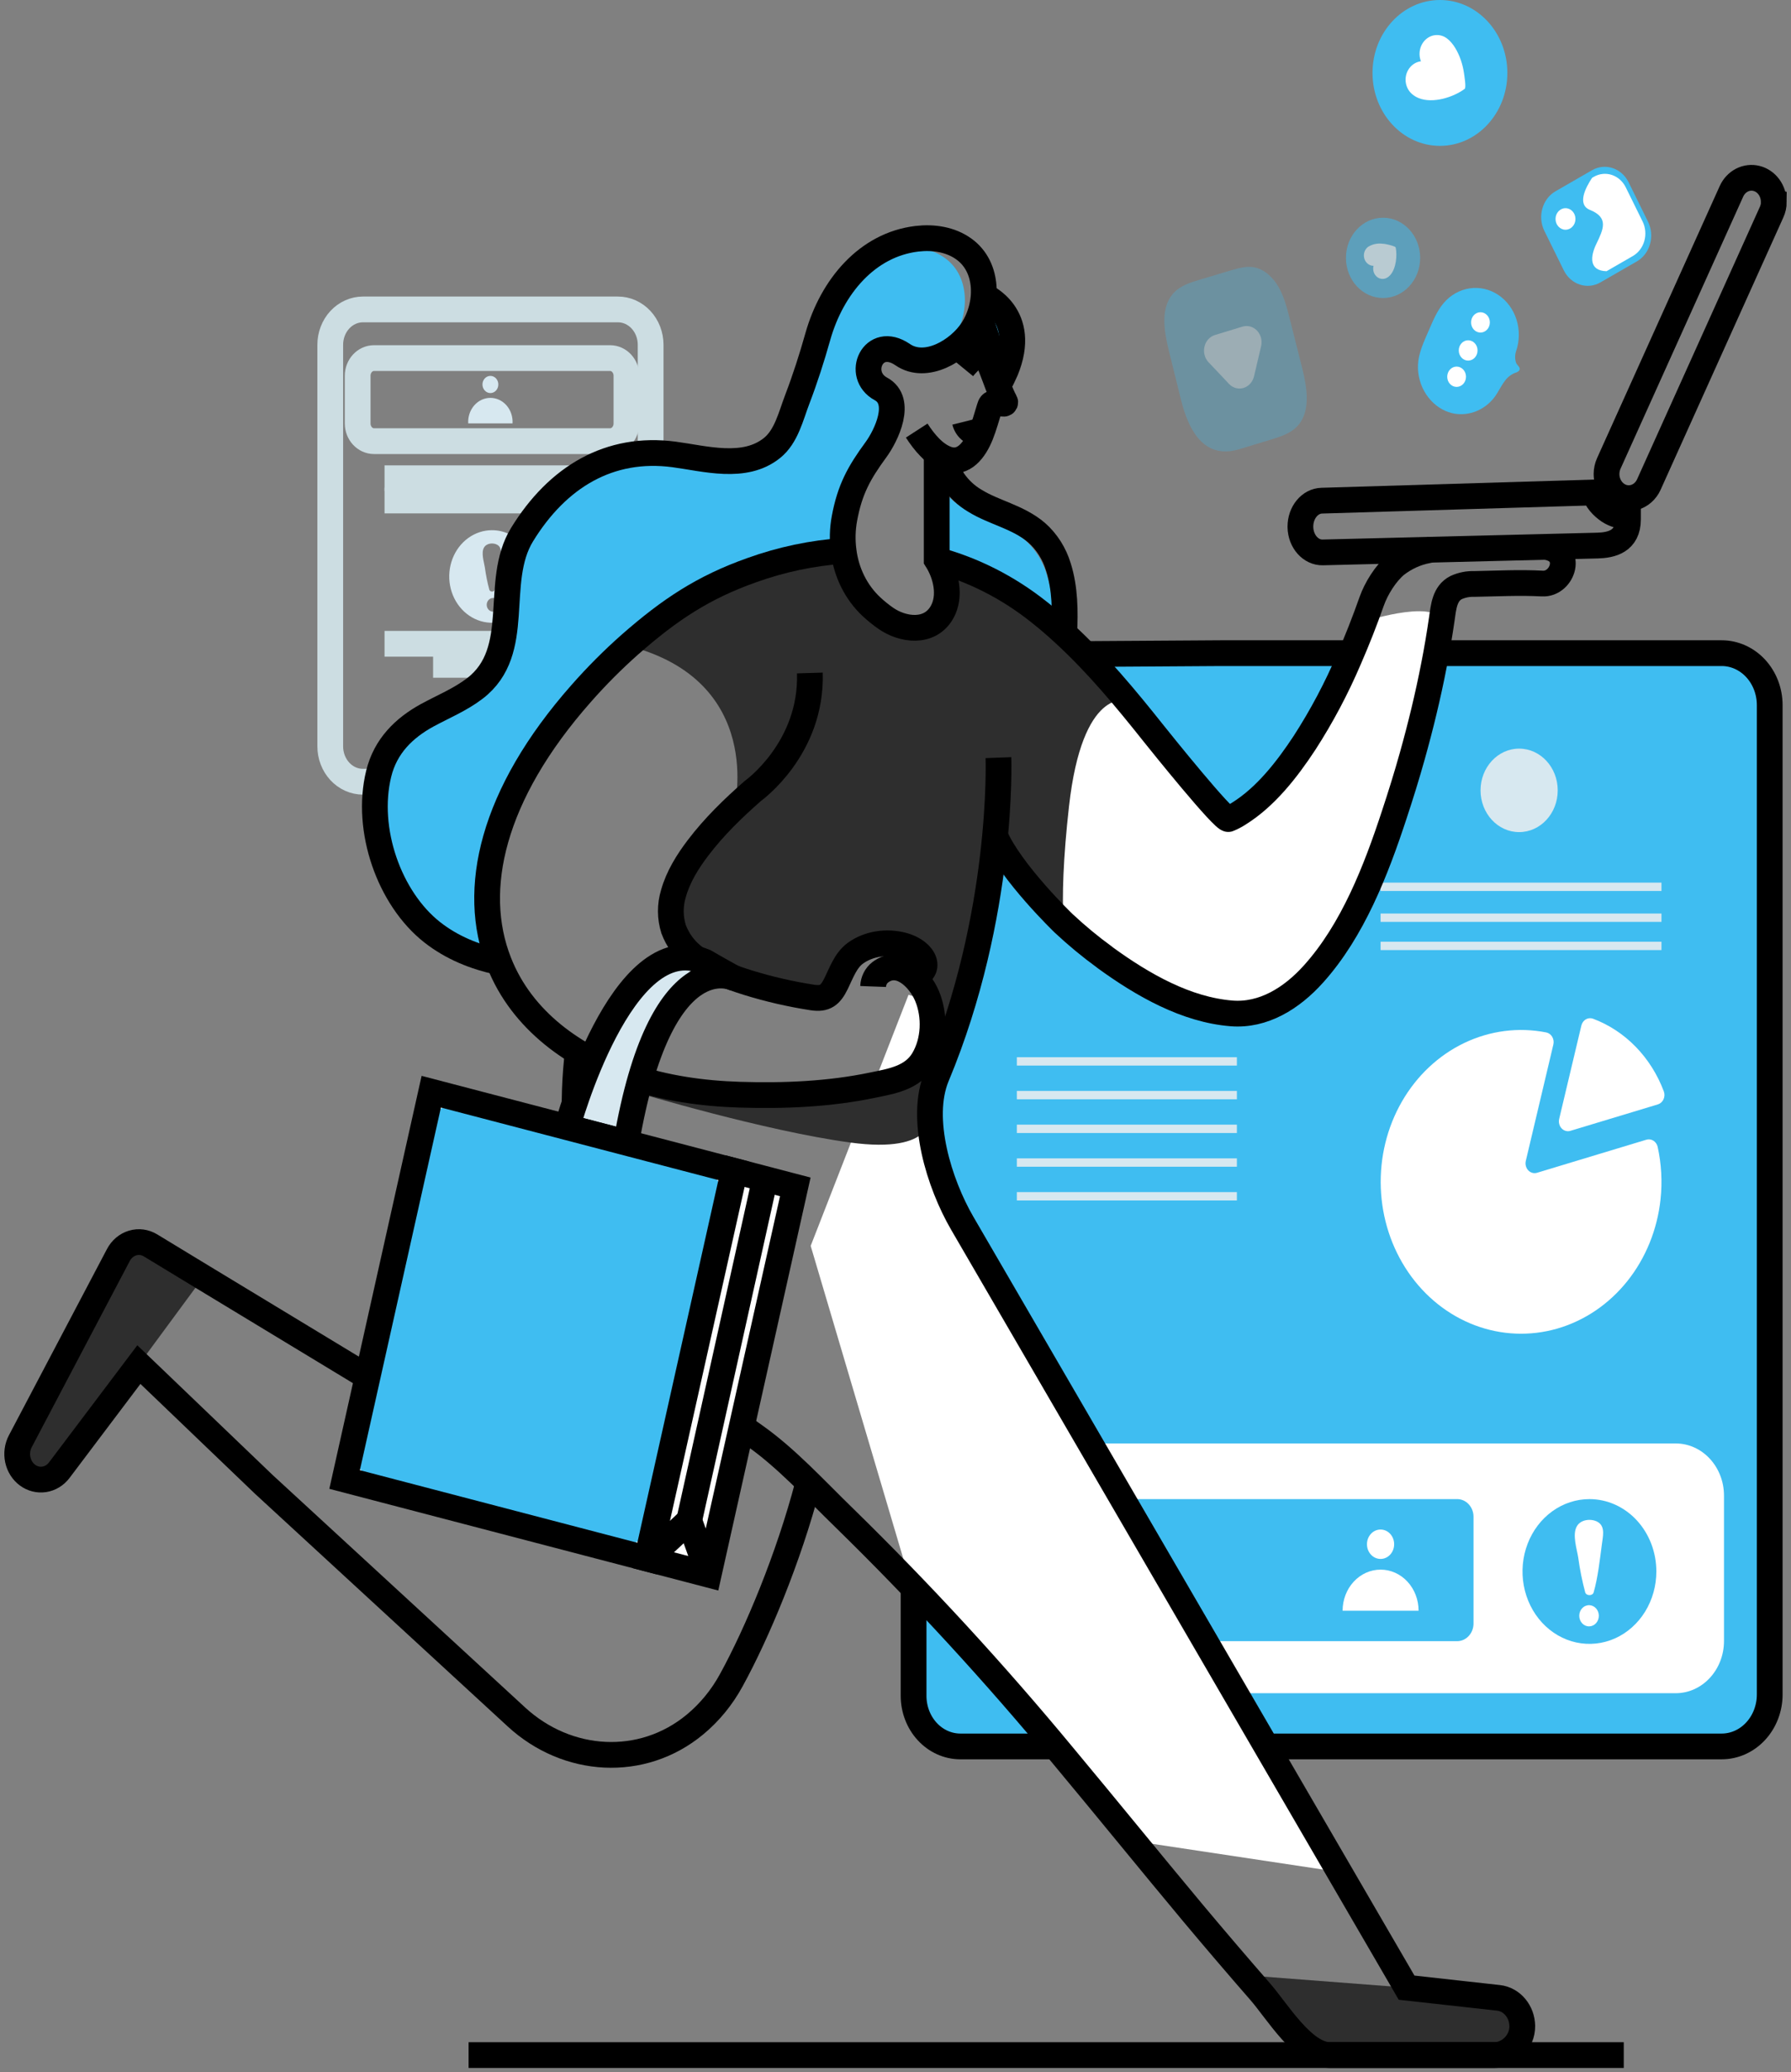 <svg width="313" height="362" viewBox="0 0 313 362" fill="none" xmlns="http://www.w3.org/2000/svg">
<rect x="0" y="0" width="313" height="362" fill="#808080" stroke="none"/>
<path d="M90.411 136.56H63.429C62.678 136.56 61.935 136.4 61.241 136.089C60.547 135.778 59.917 135.322 59.386 134.748C58.855 134.173 58.435 133.491 58.148 132.741C57.861 131.99 57.714 131.185 57.715 130.373V60.228C57.715 59.417 57.863 58.613 58.15 57.864C58.437 57.115 58.858 56.434 59.389 55.86C59.92 55.287 60.55 54.832 61.243 54.522C61.936 54.212 62.679 54.053 63.429 54.053H107.974C108.726 54.05 109.471 54.208 110.166 54.517C110.861 54.826 111.493 55.281 112.026 55.854C112.558 56.428 112.981 57.11 113.269 57.86C113.558 58.611 113.707 59.415 113.707 60.228V79.148" stroke="#CCDDE2" stroke-width="4.5" stroke-miterlimit="10"/>
<path d="M106.62 62.553H65.366C63.787 62.553 62.507 63.937 62.507 65.644V73.973C62.507 75.68 63.787 77.065 65.366 77.065H106.62C108.199 77.065 109.479 75.68 109.479 73.973V65.644C109.479 63.937 108.199 62.553 106.62 62.553Z" stroke="#CCDDE2" stroke-width="4.5" stroke-miterlimit="10"/>
<path d="M85.704 68.664C86.47 68.664 87.091 67.993 87.091 67.164C87.091 66.336 86.47 65.665 85.704 65.665C84.938 65.665 84.317 66.336 84.317 67.164C84.317 67.993 84.938 68.664 85.704 68.664Z" fill="#D7E8F0"/>
<path d="M81.826 73.957C81.794 73.386 81.87 72.813 82.05 72.274C82.23 71.735 82.51 71.242 82.873 70.824C83.235 70.407 83.674 70.075 84.16 69.847C84.646 69.62 85.17 69.502 85.7 69.502C86.23 69.502 86.754 69.62 87.24 69.847C87.726 70.075 88.165 70.407 88.528 70.824C88.89 71.242 89.17 71.735 89.35 72.274C89.53 72.813 89.606 73.386 89.573 73.957H81.826Z" fill="#D7E8F0"/>
<path d="M85.987 92.618C84.509 92.618 83.063 93.092 81.833 93.981C80.603 94.869 79.645 96.132 79.079 97.609C78.513 99.087 78.365 100.713 78.653 102.281C78.942 103.85 79.654 105.29 80.7 106.421C81.746 107.552 83.078 108.322 84.528 108.634C85.979 108.946 87.483 108.785 88.849 108.174C90.216 107.562 91.383 106.525 92.205 105.196C93.026 103.866 93.465 102.303 93.465 100.703C93.466 99.642 93.273 98.59 92.897 97.609C92.521 96.628 91.97 95.736 91.276 94.985C90.582 94.234 89.757 93.639 88.85 93.233C87.942 92.826 86.969 92.618 85.987 92.618ZM85.987 106.834C85.728 106.788 85.494 106.644 85.324 106.428C85.154 106.212 85.061 105.937 85.061 105.654C85.061 105.37 85.154 105.096 85.324 104.879C85.494 104.663 85.728 104.519 85.987 104.473C86.146 104.445 86.308 104.454 86.463 104.501C86.618 104.547 86.761 104.629 86.884 104.741C87.006 104.854 87.105 104.994 87.172 105.151C87.24 105.309 87.274 105.48 87.274 105.654C87.274 105.827 87.24 105.999 87.172 106.157C87.105 106.314 87.006 106.454 86.884 106.566C86.761 106.678 86.618 106.761 86.463 106.807C86.308 106.854 86.146 106.863 85.987 106.834ZM87.371 97.744C87.193 99.532 86.888 101.303 86.46 103.041C86.415 103.134 86.347 103.211 86.264 103.266C86.181 103.32 86.086 103.349 85.989 103.349C85.892 103.349 85.797 103.32 85.715 103.266C85.632 103.211 85.564 103.134 85.519 103.041C85.178 101.76 84.916 100.455 84.737 99.136C84.586 98.178 84.069 96.623 84.564 95.689C84.999 94.856 86.231 94.756 86.943 95.191C87.817 95.729 87.474 96.87 87.371 97.744Z" fill="#D7E8F0"/>
<path d="M67.203 83.543H103.728" stroke="#CCDDE2" stroke-width="4.5" stroke-miterlimit="10"/>
<path d="M67.203 87.432H103.728" stroke="#CCDDE2" stroke-width="4.5" stroke-miterlimit="10"/>
<path d="M67.203 112.463H103.728" stroke="#CCDDE2" stroke-width="4.5" stroke-miterlimit="10"/>
<path d="M75.688 116.142H95.243" stroke="#CCDDE2" stroke-width="4.5" stroke-miterlimit="10"/>
<path d="M292.85 121.57H236.861C232.2 121.57 228.421 125.657 228.421 130.697V234.094C228.421 239.135 232.2 243.221 236.861 243.221H292.85C297.511 243.221 301.29 239.135 301.29 234.094V130.697C301.29 125.657 297.511 121.57 292.85 121.57Z" fill="#3FBDF1"/>
<path d="M216.317 121.57H177.332C172.67 121.57 168.891 125.657 168.891 130.697V234.094C168.891 239.135 172.67 243.221 177.332 243.221H216.317C220.979 243.221 224.758 239.135 224.758 234.094V130.697C224.758 125.657 220.979 121.57 216.317 121.57Z" fill="#3FBDF1"/>
<path d="M172.119 305.081H300.888C303.113 305.08 305.247 304.124 306.82 302.423C308.394 300.722 309.279 298.416 309.281 296.01V123.174C309.281 121.982 309.065 120.802 308.643 119.7C308.221 118.599 307.603 117.599 306.824 116.756C306.044 115.913 305.119 115.245 304.101 114.789C303.082 114.333 301.99 114.098 300.888 114.099H213.377L190.505 114.247H190.439L178.874 114.733H178.837L175.793 114.861H175.524L175.299 116.82L174.856 120.461C174.861 120.468 174.864 120.477 174.864 120.485C174.864 120.494 174.861 120.502 174.856 120.509L171.256 126.277L170.518 127.446L168.485 141.511V141.579C168.441 141.559 168.397 141.531 168.342 141.499C168.297 141.471 168.255 141.439 168.216 141.403C167.532 140.847 167.018 140.081 166.741 139.205C166.065 137.355 165.903 134.901 165.896 132.955L165.453 143.641V143.681L164.837 157.957L164.686 161.791C164.973 161.236 165.387 160.439 165.866 159.485L164.335 170.064L164.018 177.687L163.229 196.949L163.199 197.667V197.942L162.992 202.633V202.741C162.992 202.741 162.402 216.507 162.402 216.527L162.347 217.803L161.664 223.376L159.672 238.969V296.01C159.673 297.635 160.078 299.231 160.845 300.628C161.612 302.025 162.714 303.174 164.033 303.952C166.53 305.416 169.293 305.221 172.038 305.121C172.776 305.097 173.514 305.061 174.251 305.017" fill="#3FBDF1"/>
<path d="M167.231 302.106C167.179 302.106 167.124 302.054 167.061 302.034C166.36 301.763 165.697 301.386 165.091 300.917C164.029 300.101 163.163 299.02 162.566 297.766C161.97 296.513 161.661 295.123 161.664 293.713V217.589L159.672 218.622L159.547 218.689L159.277 217.967L157.946 214.377L157.577 213.384L154.209 204.293C154.209 204.293 160.605 176.307 164.837 157.958C166.386 151.221 167.648 145.78 168.179 143.494C168.341 142.812 168.437 142.413 168.456 142.345C168.457 142.329 168.457 142.313 168.456 142.297C168.467 142.161 168.448 142.025 168.4 141.899C168.348 141.751 168.285 141.609 168.212 141.472C168.204 141.443 168.191 141.416 168.175 141.392C167.737 140.585 167.244 139.814 166.7 139.086L165.999 129.7L166.113 129.605L166.644 129.146L170.274 126.035L171.119 123.617L172.776 118.918L173.513 116.824H175.269H175.719H178.896L190.634 116.784H191.641L213.912 116.641H299.125C300.198 116.641 301.26 116.869 302.251 117.314C303.243 117.758 304.143 118.409 304.901 119.23C305.659 120.051 306.261 121.026 306.67 122.098C307.08 123.171 307.29 124.32 307.288 125.48V293.713C307.29 294.874 307.08 296.022 306.67 297.095C306.261 298.167 305.659 299.142 304.901 299.963C304.143 300.784 303.243 301.435 302.251 301.879C301.26 302.324 300.198 302.553 299.125 302.553H172.274" fill="#3FBDF1"/>
<path d="M175.756 114.334L178.774 114.315H178.837L190.42 114.247H190.501L213.373 114.099H300.888C303.114 114.1 305.248 115.056 306.821 116.758C308.395 118.46 309.279 120.767 309.281 123.174V296.01C309.279 298.416 308.394 300.722 306.82 302.423C305.247 304.124 303.113 305.08 300.888 305.081H167.836C165.668 305.081 163.588 304.15 162.056 302.492C160.523 300.834 159.661 298.586 159.661 296.242V277.37" stroke="black" stroke-width="4.5" stroke-miterlimit="10"/>
<path d="M292.85 252.155H177.332C172.67 252.155 168.891 256.241 168.891 261.281V286.655C168.891 291.696 172.67 295.782 177.332 295.782H292.85C297.511 295.782 301.29 291.696 301.29 286.655V261.281C301.29 256.241 297.511 252.155 292.85 252.155Z" fill="white"/>
<path d="M254.657 261.874H180.036C178.457 261.874 177.177 263.258 177.177 264.965V283.601C177.177 285.308 178.457 286.693 180.036 286.693H254.657C256.236 286.693 257.516 285.308 257.516 283.601V264.965C257.516 263.258 256.236 261.874 254.657 261.874Z" fill="#3FBDF1"/>
<path d="M241.27 272.328C242.582 272.328 243.646 271.178 243.646 269.759C243.646 268.34 242.582 267.19 241.27 267.19C239.958 267.19 238.894 268.34 238.894 269.759C238.894 271.178 239.958 272.328 241.27 272.328Z" fill="white"/>
<path d="M234.637 281.374C234.637 279.47 235.336 277.643 236.582 276.297C237.827 274.95 239.516 274.194 241.277 274.194C243.038 274.194 244.727 274.95 245.973 276.297C247.218 277.643 247.917 279.47 247.917 281.374H234.637Z" fill="white"/>
<path d="M277.784 261.877C275.47 261.874 273.208 262.614 271.283 264.002C269.359 265.39 267.858 267.364 266.972 269.675C266.085 271.985 265.852 274.529 266.302 276.982C266.753 279.436 267.866 281.691 269.501 283.46C271.137 285.23 273.221 286.435 275.49 286.923C277.758 287.411 280.111 287.161 282.248 286.204C284.385 285.247 286.212 283.625 287.497 281.545C288.782 279.465 289.468 277.019 289.467 274.518C289.467 272.858 289.166 271.214 288.579 269.681C287.992 268.148 287.131 266.754 286.047 265.58C284.962 264.407 283.674 263.475 282.256 262.84C280.838 262.205 279.318 261.877 277.784 261.877ZM277.784 284.107C277.553 284.119 277.322 284.079 277.105 283.992C276.888 283.904 276.69 283.77 276.523 283.597C276.355 283.424 276.222 283.216 276.131 282.986C276.04 282.756 275.993 282.508 275.993 282.258C275.993 282.008 276.04 281.76 276.131 281.53C276.222 281.3 276.355 281.092 276.523 280.919C276.69 280.746 276.888 280.612 277.105 280.525C277.322 280.437 277.553 280.397 277.784 280.409C278.224 280.431 278.639 280.635 278.943 280.98C279.247 281.324 279.416 281.782 279.416 282.258C279.416 282.734 279.247 283.192 278.943 283.536C278.639 283.88 278.224 284.085 277.784 284.107ZM279.935 269.886C279.566 272.631 279.267 275.511 278.511 278.167C278.341 278.81 277.223 278.81 277.035 278.167C276.499 276.165 276.089 274.126 275.81 272.064C275.574 270.569 274.766 268.135 275.541 266.683C276.223 265.379 278.149 265.223 279.256 265.886C280.635 266.731 280.082 268.522 279.935 269.886Z" fill="#3FBDF1"/>
<path d="M290.201 209.51C289.634 214.795 287.611 219.774 284.394 223.8C281.177 227.826 276.914 230.713 272.16 232.087C267.406 233.46 262.38 233.255 257.735 231.5C253.09 229.745 249.04 226.52 246.111 222.244C243.183 217.969 241.511 212.839 241.313 207.523C241.115 202.207 242.399 196.948 245 192.432C247.601 187.915 251.398 184.348 255.898 182.195C260.397 180.041 265.392 179.4 270.232 180.355C270.445 180.399 270.647 180.491 270.826 180.623C271.006 180.755 271.158 180.925 271.273 181.123C271.389 181.321 271.466 181.543 271.5 181.774C271.533 182.006 271.522 182.242 271.468 182.469L270.985 184.507L266.654 202.793C266.585 203.084 266.588 203.391 266.663 203.68C266.738 203.97 266.882 204.234 267.081 204.444C267.28 204.655 267.526 204.805 267.796 204.88C268.065 204.955 268.348 204.952 268.617 204.871L285.427 199.789L287.726 199.095C287.93 199.033 288.145 199.016 288.356 199.045C288.566 199.074 288.77 199.148 288.954 199.264C289.137 199.38 289.298 199.534 289.425 199.718C289.553 199.902 289.645 200.112 289.696 200.335C290.357 203.339 290.529 206.444 290.201 209.51Z" fill="white"/>
<path d="M290.78 190.666C290.86 190.889 290.895 191.127 290.884 191.366C290.873 191.605 290.816 191.838 290.716 192.051C290.616 192.264 290.476 192.453 290.305 192.604C290.134 192.755 289.935 192.865 289.722 192.928L288.139 193.407L274.449 197.543C274.181 197.624 273.898 197.627 273.628 197.552C273.358 197.477 273.112 197.327 272.913 197.116C272.714 196.906 272.57 196.642 272.495 196.352C272.42 196.062 272.417 195.756 272.486 195.465L276.024 180.578L276.364 179.15C276.417 178.923 276.513 178.71 276.646 178.525C276.778 178.34 276.945 178.187 277.135 178.074C277.325 177.962 277.534 177.893 277.75 177.872C277.966 177.852 278.183 177.879 278.389 177.953C281.174 178.993 283.721 180.665 285.858 182.858C287.996 185.051 289.674 187.713 290.78 190.666Z" fill="white"/>
<path d="M265.488 145.36C269.213 145.36 272.232 142.095 272.232 138.068C272.232 134.041 269.213 130.776 265.488 130.776C261.764 130.776 258.745 134.041 258.745 138.068C258.745 142.095 261.764 145.36 265.488 145.36Z" fill="#D7E8F0"/>
<path d="M290.364 154.183H241.274V155.643H290.364V154.183Z" fill="#D7E8F0"/>
<path d="M290.364 159.584H241.274V161.044H290.364V159.584Z" fill="#D7E8F0"/>
<path d="M290.364 164.508H241.274V165.968H290.364V164.508Z" fill="#D7E8F0"/>
<path d="M216.162 184.683H177.708V186.143H216.162V184.683Z" fill="#D7E8F0"/>
<path d="M216.162 190.574H177.708V192.034H216.162V190.574Z" fill="#D7E8F0"/>
<path d="M216.162 196.463H177.708V197.923H216.162V196.463Z" fill="#D7E8F0"/>
<path d="M216.162 202.354H177.708V203.814H216.162V202.354Z" fill="#D7E8F0"/>
<path d="M216.162 208.246H177.708V209.706H216.162V208.246Z" fill="#D7E8F0"/>
<path d="M172.433 143.199C172.433 143.199 184.119 163.099 197.437 169.354C210.754 175.609 214.915 178.373 220.01 176.135C225.104 173.898 234.884 170.762 241.775 148.612C248.666 126.461 251.95 114.802 252.193 109.436C252.436 104.071 238.735 108.479 238.735 108.479C238.735 108.479 231.357 131.994 215.192 142.489L192.169 116.194L172.433 143.199Z" fill="white"/>
<path d="M158.776 173.782L168.183 176.542C168.183 176.542 157.26 192.829 166.973 209.882C176.686 226.934 196.688 261.339 196.688 261.339L234.973 327.156L199.167 321.759L172.433 290.095L158.783 275.38L141.677 217.64L158.776 173.782Z" fill="white"/>
<path d="M5.18 257.948C6.026 258.443 7.005 258.603 7.948 258.399C8.891 258.196 9.739 257.643 10.344 256.835L24.267 238.379L35.5 223.133L26.303 217.549C25.351 216.967 24.223 216.818 23.169 217.134C22.115 217.45 21.22 218.206 20.681 219.236L3.542 251.785C3.269 252.305 3.094 252.878 3.029 253.471C2.964 254.064 3.009 254.666 3.161 255.24C3.314 255.814 3.571 256.349 3.918 256.814C4.264 257.279 4.693 257.665 5.18 257.948Z" fill="#2E2E2E"/>
<path d="M217.099 345.007L228.687 357.333C229.687 358.399 231.034 358.998 232.438 359H261.416C262.315 359.004 263.195 358.725 263.95 358.197C264.704 357.669 265.301 356.915 265.665 356.026C266.03 355.138 266.148 354.154 266.005 353.195C265.861 352.236 265.463 351.342 264.857 350.623C264.096 349.702 263.043 349.121 261.906 348.996L245.833 347.213L217.099 345.007Z" fill="#2E2E2E"/>
<path d="M111.283 190.841C111.283 190.841 133.694 197.582 148.635 199.593C163.575 201.603 162.528 194.902 162.528 194.902L164.354 186.437C169.149 177.989 171.935 160.015 171.935 160.015L173.86 145.954L176.671 151.303L185.757 161.199L185.868 161.295C185.591 156.568 185.802 149.927 186.82 140.88C189.166 119.938 196.935 122.367 196.935 122.367L195.795 121.015C190.428 111.358 173.292 101.15 167.818 98.709C162.343 96.267 164.686 99.726 165.383 102.299C166.08 104.872 164.088 112.111 156.109 108.426C148.129 104.74 147.727 96.722 147.727 96.722H144.02C121.277 99.678 109.712 112.794 109.712 112.794C133.871 118.956 128.327 141.115 128.327 141.115L126.135 143.281C117.558 151.323 116.961 159.077 117.702 162.308C118.444 165.539 123.734 169.887 133.285 172.408C142.836 174.929 144.573 174.933 146.731 170.47C148.889 166.006 151.405 165.455 154.847 164.785C158.289 164.115 162.506 166.76 161.543 168.842C160.58 170.924 159.883 169.105 162.28 174.73C164.678 180.354 163.564 183.214 157.116 188.396C150.667 193.577 121.996 190.669 121.996 190.669C108.284 186.569 111.283 190.841 111.283 190.841Z" fill="#2E2E2E"/>
<path d="M163.701 96.855V97.705V97.92C170.111 99.652 176.147 102.717 181.474 106.943C182.338 107.625 183.179 108.319 184.009 109.049C184.031 106.117 183.799 103.173 182.924 100.397C182.216 98.014 180.882 95.907 179.084 94.33C177.501 92.966 175.631 92.092 173.75 91.302C171.868 90.513 170.02 89.819 168.294 88.753C166.839 87.893 165.568 86.71 164.564 85.283C164.212 84.767 163.993 84.159 163.928 83.522C163.863 82.885 163.955 82.24 164.195 81.653C164.025 81.64 163.858 81.604 163.697 81.545L163.701 96.855Z" fill="#3FBDF1"/>
<path d="M163.701 96.855V97.705V97.92C170.111 99.652 176.147 102.717 181.474 106.943C182.338 107.625 183.179 108.319 184.009 109.049C184.031 106.117 183.799 103.173 182.924 100.397C182.216 98.014 180.882 95.907 179.084 94.33C177.501 92.966 175.631 92.092 173.75 91.302C171.868 90.513 170.02 89.819 168.294 88.753C166.839 87.893 165.568 86.71 164.564 85.283C164.212 84.767 163.993 84.159 163.928 83.522C163.863 82.885 163.955 82.24 164.195 81.653C164.025 81.64 163.858 81.604 163.697 81.545L163.701 96.855Z" fill="#3FBDF1"/>
<path d="M75.138 163.08C77.547 164.943 80.224 166.363 83.062 167.28C84.283 167.687 85.523 168.022 86.777 168.285C81.823 155.66 85.53 139.05 101.164 121.339C103.841 118.302 106.691 115.448 109.697 112.795C114.556 108.523 118.872 105.34 123.963 102.779C126.242 101.642 128.582 100.655 130.972 99.823C135.209 98.298 139.582 97.259 144.02 96.724C145.027 96.592 146.023 96.496 147.03 96.437C146.784 94.566 146.833 92.665 147.174 90.812C148.104 85.726 149.723 82.802 152.667 78.793C154.511 76.269 157.393 70.237 153.552 68.155C151.129 66.851 150.907 64.166 152.047 62.571C153.01 61.182 154.958 60.548 157.359 62.172C159.019 63.321 160.989 63.392 162.893 62.83C164.371 61.898 165.653 60.643 166.656 59.144C169.445 54.824 169.544 48.278 165.18 45.107C162.801 43.372 159.768 42.953 156.924 43.288C155.651 43.439 154.395 43.736 153.18 44.174C153.174 44.171 153.169 44.17 153.163 44.17C153.157 44.17 153.152 44.171 153.146 44.174C147.982 47.177 144.311 52.73 142.54 58.989C141.5 62.686 140.327 66.348 138.955 69.938C137.826 72.882 137.04 76.46 134.528 78.47C133.478 79.31 132.286 79.92 131.02 80.266C126.272 83.52 119.687 81.642 114.497 80.948C110.347 80.334 106.122 80.793 102.168 82.288C97.741 84.709 93.934 88.574 90.846 93.6C85.744 101.917 91.145 113.908 82.612 120.466C80.03 122.44 77.079 123.637 74.257 125.169C70.228 127.383 66.975 130.53 65.772 135.377C63.396 145.153 67.624 157.18 75.138 163.08Z" fill="#3FBDF1"/>
<path d="M283.771 358.999H81.893" stroke="black" stroke-width="4.5" stroke-miterlimit="10"/>
<path d="M171.104 55.206C171.623 56.368 172.067 57.567 172.433 58.796C172.964 60.79 172.388 62.027 173.196 63.929C173.473 64.588 173.871 65.701 174.303 66.825C174.425 66.562 174.535 66.347 174.602 66.179C177.767 58.556 173.606 54.883 171.603 53.626C171.475 54.166 171.308 54.694 171.104 55.206Z" fill="#3FBDF1"/>
<path d="M171.104 55.206C171.623 56.368 172.067 57.567 172.433 58.796C172.964 60.79 172.388 62.027 173.196 63.929C173.473 64.588 173.871 65.701 174.303 66.825C174.425 66.562 174.535 66.347 174.602 66.179C177.767 58.556 173.606 54.883 171.603 53.626C171.475 54.166 171.308 54.694 171.104 55.206Z" fill="#3FBDF1"/>
<path d="M100.969 183.806C99.036 200.288 100.6 228.881 131.816 250.756C137.435 254.693 142.492 260.253 147.447 265.06C160.959 278.264 173.814 292.234 185.956 306.912C193.39 315.823 200.978 325.189 208.515 334.212C212.378 338.823 216.284 343.392 220.231 347.918C223.138 351.233 227.749 358.995 232.423 358.995H261.146C263.728 358.995 266.075 356.71 266.038 353.906C266.017 352.694 265.593 351.531 264.843 350.631C264.081 349.709 263.028 349.129 261.891 349.003L245.818 347.22L168.161 213.679C164.154 206.786 160.602 195.441 163.701 188.01C175.505 159.744 174.491 132.348 174.491 132.348" stroke="black" stroke-width="4.5" stroke-miterlimit="10"/>
<path d="M141.176 259.348C137.789 272.212 132.322 285.276 127.807 293.501C126.17 296.504 124.014 299.137 121.454 301.255C112.202 308.918 99.124 308.1 90.252 299.935L46.128 259.324L24.27 238.378L10.348 256.835C9.69 257.701 8.755 258.268 7.729 258.425C6.702 258.582 5.659 258.318 4.804 257.684C3.949 257.05 3.345 256.091 3.111 255C2.878 253.907 3.031 252.76 3.542 251.785L20.685 219.243C21.224 218.213 22.119 217.457 23.173 217.141C24.227 216.825 25.354 216.974 26.307 217.556L35.504 223.14L88.198 255.051C89.074 255.582 90.055 255.88 91.058 255.92C92.062 255.961 93.061 255.744 93.972 255.285C94.882 254.827 95.68 254.142 96.298 253.286C96.916 252.43 97.337 251.427 97.527 250.361L103.769 214.971" stroke="black" stroke-width="4.5" stroke-miterlimit="10"/>
<path d="M163.701 79.175V96.727V97.576V97.791C165.372 100.424 166.213 104.174 164.619 106.966C162.483 110.712 157.769 110.089 154.781 107.995C153.901 107.38 153.062 106.7 152.269 105.961C149.609 103.462 147.887 99.997 147.429 96.22C147.183 94.35 147.232 92.448 147.572 90.596C148.509 85.514 150.125 82.594 153.073 78.573C154.917 76.06 157.795 70.021 153.951 67.938C149.446 65.509 152.567 58.401 157.758 61.955C161.786 64.719 167.574 61.273 169.965 57.567C172.754 53.247 172.853 46.701 168.489 43.53C166.11 41.795 163.077 41.376 160.233 41.711C151.568 42.74 145.4 50.064 142.932 58.776C141.891 62.474 140.718 66.135 139.346 69.725C138.217 72.669 137.431 76.247 134.919 78.258C130.123 82.123 123.21 80.101 117.798 79.383C106.532 77.887 97.446 83.284 91.237 93.388C86.135 101.705 91.536 113.695 83.003 120.253C80.421 122.228 77.47 123.424 74.648 124.956C70.619 127.17 67.366 130.317 66.181 135.164C63.791 144.929 68.026 156.955 75.533 162.855C78.975 165.56 83.003 167.175 87.187 168.061" stroke="black" stroke-width="4.5" stroke-miterlimit="10"/>
<path d="M185.942 111.322C185.964 111.099 185.971 110.884 185.982 110.672C186.171 106.815 186.148 102.818 184.986 99.104C184.273 96.725 182.938 94.618 181.142 93.041C179.556 91.681 177.686 90.799 175.812 90.01C173.938 89.22 172.079 88.534 170.356 87.465C168.897 86.608 167.625 85.423 166.626 83.99C166.276 83.476 166.057 82.87 165.993 82.235C165.928 81.6 166.019 80.957 166.257 80.372" stroke="black" stroke-width="4.5" stroke-miterlimit="10"/>
<path d="M160.207 75.218C161.513 77.237 163.284 79.415 165.516 80.2C168.404 81.218 170.348 78.565 171.385 75.984C172.005 74.448 172.433 72.813 172.934 71.225C173.097 70.703 173.196 70.451 173.75 70.427C174.303 70.403 174.886 70.523 175.454 70.523C175.495 70.522 175.534 70.509 175.568 70.487C175.603 70.464 175.631 70.431 175.65 70.393C175.669 70.354 175.679 70.311 175.677 70.267C175.676 70.224 175.664 70.181 175.642 70.144C174.879 68.888 173.739 65.461 173.163 64.089C172.363 62.186 172.942 60.954 172.403 58.955C172.036 57.728 171.596 56.529 171.083 55.365" stroke="black" stroke-width="4.5" stroke-miterlimit="10"/>
<path d="M171.935 51.675C171.935 51.675 179.811 54.943 175.742 64.759C175.491 65.354 174.875 66.594 174.583 67.153" stroke="black" stroke-width="4.5" stroke-miterlimit="10"/>
<path d="M256.889 23.686C256.889 23.686 256.933 23.71 257.022 23.746L256.889 23.686Z" fill="#3FBDF1"/>
<path d="M171.499 75.701C170.869 75.794 170.228 75.636 169.698 75.256C169.167 74.876 168.784 74.299 168.618 73.635" stroke="black" stroke-width="4.5" stroke-miterlimit="10"/>
<path d="M172.831 62.554C171.2 61.118 169.411 62.953 168.319 64.285" stroke="black" stroke-width="4.5" stroke-miterlimit="10"/>
<path d="M147.439 96.224C141.971 96.598 136.57 97.733 131.37 99.602C122.885 102.61 117.042 106.491 110.11 112.574C107.105 115.232 104.255 118.09 101.577 121.131C85.929 138.841 82.228 155.459 87.19 168.08C91.222 178.364 100.519 184.742 110.044 187.993C116.275 190.115 122.767 191.029 129.282 191.232C137.047 191.471 144.879 191.152 152.523 189.557C155.743 188.887 159.455 188.336 161.377 185.101C163.298 181.866 163.461 177.502 162.033 174.036C160.694 170.809 157.079 167.338 153.81 169.871C153.448 170.154 153.15 170.522 152.938 170.948C152.727 171.374 152.607 171.846 152.589 172.328" stroke="black" stroke-width="4.5" stroke-miterlimit="10"/>
<path d="M141.533 117.564C141.939 130.792 131.573 138.167 131.573 138.167C128.135 141.179 124.793 144.414 121.982 148.119C120.185 150.485 118.518 153.134 117.691 156.097C117.073 158.118 117.084 160.302 117.721 162.316C118.425 164.178 119.589 165.796 121.085 166.991C123.881 169.356 127.283 170.581 130.654 171.642C134.37 172.792 138.154 173.663 141.98 174.251C144.193 174.594 145.126 173.852 146.137 171.782C147.052 169.907 147.801 167.737 149.494 166.512C151.841 164.809 154.991 164.414 157.706 165.116C161.893 166.193 162.963 169.783 159.551 170.509" stroke="black" stroke-width="4.5" stroke-miterlimit="10"/>
<path d="M138.977 207.304L75.359 190.682L60.22 258.43L122.074 275.056L124.058 274.07L138.977 207.304Z" fill="white"/>
<path d="M109.623 197.779C112.641 174.938 119.181 169.29 123.439 168.161L123.158 167.994C110.306 162.585 101.393 189.346 99.501 195.605L109.623 197.779Z" fill="#D7E8F0"/>
<path d="M109.446 199.589C112.464 176.749 119.181 169.273 123.439 168.16L123.158 167.993C110.306 162.584 101.024 190.634 99.124 196.889L109.446 199.589Z" fill="#D7E8F0"/>
<path d="M123.158 167.993C108.624 161.882 99.124 196.889 99.124 196.889L109.454 199.589C115.456 164.487 128.334 170.869 128.334 170.869C127.88 170.721 123.158 167.993 123.158 167.993Z" stroke="black" stroke-width="4.5" stroke-miterlimit="10"/>
<path d="M74.651 193.911L60.222 258.452L110.411 271.571L124.84 207.03L74.651 193.911Z" fill="#3FBDF1"/>
<path d="M75.417 190.494L60.223 258.455L113.07 272.269L128.263 204.308L75.417 190.494Z" fill="white"/>
<path d="M75.666 195.663L62.58 254.194C62.209 255.853 63.153 257.524 64.687 257.925L109.319 269.592C110.854 269.993 112.399 268.973 112.77 267.313L125.855 208.782C126.226 207.123 125.283 205.452 123.748 205.051L79.117 193.385C77.582 192.983 76.037 194.003 75.666 195.663Z" fill="#3FBDF1"/>
<path d="M75.37 190.706L60.224 258.453L113.071 272.267L128.216 204.52L75.37 190.706Z" stroke="black" stroke-width="4.5" stroke-miterlimit="10"/>
<path d="M128.439 204.574L113.292 272.321L123.842 275.079L138.988 207.331L128.439 204.574Z" fill="white"/>
<path d="M128.439 204.574L113.292 272.321L123.842 275.079L138.988 207.331L128.439 204.574Z" stroke="black" stroke-width="4.5" stroke-miterlimit="10"/>
<path d="M123.837 275.056L120.439 265.607L113.286 272.3" stroke="black" stroke-width="4.5" stroke-miterlimit="10"/>
<path d="M133.705 205.929L120.44 265.607" stroke="black" stroke-width="4.5" stroke-miterlimit="10"/>
<path d="M250.079 96.029C249.88 96.065 249.71 96.101 249.493 96.148C247.497 96.525 245.605 97.384 243.959 98.662C242.155 100.169 240.517 102.79 239.72 105.044C238.515 108.466 237.191 111.833 235.747 115.144C233.568 120.248 230.975 125.133 228 129.743C224.913 134.434 221.205 139.189 216.535 142.109C215.949 142.492 215.331 142.817 214.69 143.078C213.905 143.437 202.849 129.683 201.631 128.152C196.751 122.013 191.704 115.934 185.982 110.68C184.533 109.34 183.031 108.047 181.489 106.839C176.158 102.609 170.118 99.54 163.704 97.804" stroke="black" stroke-width="4.5" stroke-miterlimit="10"/>
<path d="M269.97 95.525C269.992 95.531 270.015 95.531 270.037 95.525C275.15 96.172 273.146 102.131 269.55 101.94C265.577 101.724 261.615 101.94 257.653 102.011C256.56 101.973 255.473 102.189 254.465 102.646C252.473 103.675 252.285 105.972 251.986 108.055C251.588 110.783 251.134 113.511 250.599 116.216C249.559 121.577 248.275 126.866 246.803 132.108C245.851 135.506 244.8 138.889 243.693 142.236C240.462 152.096 236.389 162.555 229.539 170.158C225.754 174.371 220.796 177.482 215.207 177.027C207.338 176.393 199.768 172.121 193.095 167.262C193.067 167.242 193.04 167.218 193.017 167.191C190.526 165.378 188.139 163.403 185.868 161.279C185.868 161.279 176.671 152.424 173.86 145.938" stroke="black" stroke-width="4.5" stroke-miterlimit="10"/>
<path d="M284.509 90.166V90.724C284.509 94.578 281.639 95.24 279.16 95.304L231.177 96.5C229.074 96.56 227.307 94.57 227.262 92.085V91.981C227.262 89.544 228.915 87.517 230.992 87.461C230.992 87.461 257.833 86.644 278.621 86.025C279.016 87.386 279.982 88.439 281.181 89.26C282.183 89.912 283.341 90.227 284.509 90.166Z" stroke="black" stroke-width="4.5" stroke-miterlimit="10"/>
<path d="M310 35.265C310 35.9 309.861 36.526 309.594 37.092L288.15 84.66C287.898 85.21 287.539 85.694 287.098 86.079C286.657 86.465 286.144 86.743 285.594 86.894C284.707 87.136 283.77 87.031 282.949 86.599C282.292 86.249 281.739 85.708 281.352 85.036C280.965 84.364 280.761 83.589 280.761 82.797C280.764 82.164 280.898 81.54 281.152 80.97L302.607 33.398C302.997 32.549 303.641 31.867 304.435 31.462C305.228 31.058 306.124 30.956 306.978 31.171C307.833 31.387 308.594 31.908 309.14 32.65C309.686 33.393 309.984 34.313 309.985 35.261L310 35.265Z" stroke="black" stroke-width="4.5" stroke-miterlimit="10"/>
<path d="M251.647 25.481C258.154 25.481 263.43 19.777 263.43 12.741C263.43 5.704 258.154 0 251.647 0C245.14 0 239.864 5.704 239.864 12.741C239.864 19.777 245.14 25.481 251.647 25.481Z" fill="#3FBDF1"/>
<path d="M247.903 17.124C247.512 16.966 247.146 16.744 246.818 16.466C246.24 15.995 245.842 15.31 245.701 14.542C245.559 13.774 245.684 12.977 246.051 12.302C246.29 11.863 246.62 11.491 247.015 11.214C247.41 10.937 247.859 10.763 248.327 10.706C248.067 10.047 248.014 9.315 248.173 8.621C248.333 7.926 248.698 7.306 249.212 6.856C249.726 6.405 250.362 6.148 251.024 6.123C251.686 6.098 252.337 6.306 252.879 6.717C254.019 7.575 254.808 9.087 255.292 10.467C255.541 11.191 255.724 11.941 255.838 12.704C255.893 13.103 256.269 15.297 255.974 15.521C254.026 16.981 250.4 18.153 247.903 17.124Z" fill="white"/>
<g opacity="0.72">
<path opacity="0.72" d="M241.705 52.059C245.287 52.059 248.19 48.919 248.19 45.046C248.19 41.173 245.287 38.033 241.705 38.033C238.123 38.033 235.22 41.173 235.22 45.046C235.22 48.919 238.123 52.059 241.705 52.059Z" fill="#3FBDF1"/>
<path opacity="0.72" d="M242.989 48.022C242.833 48.205 242.651 48.361 242.45 48.484C242.107 48.701 241.702 48.776 241.311 48.693C240.921 48.61 240.572 48.375 240.329 48.034C240.171 47.81 240.062 47.549 240.013 47.272C239.964 46.995 239.975 46.71 240.045 46.438C239.682 46.44 239.328 46.316 239.036 46.082C238.744 45.848 238.53 45.519 238.426 45.143C238.322 44.766 238.334 44.364 238.46 43.996C238.585 43.627 238.818 43.313 239.123 43.099C239.815 42.685 240.603 42.497 241.392 42.557C241.786 42.569 242.178 42.625 242.561 42.724C242.757 42.772 243.871 43.028 243.915 43.235C244.199 44.619 243.996 46.865 242.989 48.022Z" fill="white"/>
</g>
<path d="M278.215 29.741L271.851 33.41C269.542 34.74 268.668 37.843 269.899 40.339L273.291 47.221C274.522 49.717 277.391 50.662 279.699 49.331L286.064 45.663C288.372 44.332 289.246 41.23 288.015 38.734L284.623 31.852C283.392 29.356 280.523 28.411 278.215 29.741Z" fill="#3FBDF1"/>
<path d="M280.765 47.376L285.372 44.719C286.333 44.162 287.051 43.216 287.368 42.088C287.686 40.96 287.579 39.742 287.069 38.7L284.118 32.717C283.603 31.677 282.728 30.901 281.685 30.557C280.642 30.213 279.515 30.33 278.551 30.882L278.241 31.061C277.09 32.788 275.559 35.744 277.872 36.674C281.192 38.018 280.222 40.032 278.979 42.613C277.924 44.779 277.655 47.312 280.765 47.376Z" fill="white"/>
<path d="M273.589 40.132C274.551 40.132 275.331 39.289 275.331 38.249C275.331 37.209 274.551 36.367 273.589 36.367C272.628 36.367 271.848 37.209 271.848 38.249C271.848 39.289 272.628 40.132 273.589 40.132Z" fill="white"/>
<path d="M252.141 71.556C252.787 71.895 253.473 72.132 254.181 72.258C255.481 72.474 256.81 72.321 258.038 71.815C259.267 71.309 260.353 70.467 261.19 69.37C261.836 68.501 262.319 67.412 262.998 66.534C263.462 65.894 264.083 65.408 264.791 65.13C265.034 65.074 265.26 64.955 265.451 64.783C265.916 64.265 265.127 63.826 264.968 63.407C264.73 62.731 264.73 61.984 264.968 61.309C265.574 59.532 265.591 57.584 265.016 55.795C264.442 54.007 263.311 52.489 261.818 51.501C260.324 50.512 258.56 50.115 256.826 50.376C255.091 50.637 253.494 51.541 252.307 52.932C251.134 54.3 250.43 56.047 249.699 57.719C249.05 59.207 248.36 60.687 248.002 62.286C247.172 66.076 249.046 69.925 252.141 71.556Z" fill="#3FBDF1"/>
<path d="M258.73 58.094C259.637 58.094 260.372 57.3 260.372 56.319C260.372 55.339 259.637 54.544 258.73 54.544C257.823 54.544 257.088 55.339 257.088 56.319C257.088 57.3 257.823 58.094 258.73 58.094Z" fill="white"/>
<path d="M256.579 62.993C257.486 62.993 258.221 62.198 258.221 61.218C258.221 60.238 257.486 59.443 256.579 59.443C255.672 59.443 254.938 60.238 254.938 61.218C254.938 62.198 255.672 62.993 256.579 62.993Z" fill="white"/>
<path d="M254.561 67.588C255.468 67.588 256.203 66.793 256.203 65.813C256.203 64.833 255.468 64.038 254.561 64.038C253.655 64.038 252.92 64.833 252.92 65.813C252.92 66.793 253.655 67.588 254.561 67.588Z" fill="white"/>
<g opacity="0.54">
<path opacity="0.54" d="M215.155 78.788C215.654 78.717 216.147 78.606 216.631 78.457L222.187 76.766C223.887 76.247 225.676 75.673 226.883 74.273C229.118 71.676 228.395 67.551 227.528 64.129C226.823 61.329 226.115 58.529 225.407 55.728C224.92 53.798 224.418 51.835 223.448 50.144C222.478 48.452 220.943 47.001 219.114 46.689C217.767 46.462 216.402 46.853 215.085 47.24L209.755 48.835C208.006 49.35 206.161 49.928 204.937 51.376C202.76 53.949 203.461 57.986 204.295 61.349L206.423 69.945C207.729 75.11 210.175 79.466 215.155 78.788Z" fill="#3FBDF1"/>
<path opacity="0.54" d="M214.786 67.065C215.115 67.412 215.523 67.66 215.969 67.783C216.415 67.906 216.882 67.899 217.325 67.765C217.768 67.63 218.17 67.372 218.491 67.016C218.812 66.66 219.041 66.219 219.154 65.737L219.774 63.112L220.39 60.483C220.503 60.002 220.497 59.496 220.372 59.017C220.247 58.539 220.008 58.104 219.679 57.758C219.349 57.411 218.941 57.164 218.496 57.041C218.05 56.919 217.582 56.926 217.14 57.061L214.731 57.795L212.318 58.529C211.876 58.665 211.476 58.925 211.156 59.281C210.836 59.638 210.609 60.079 210.497 60.561C210.385 61.043 210.392 61.548 210.517 62.026C210.643 62.504 210.882 62.937 211.212 63.284L213.008 65.174L214.786 67.065Z" fill="white"/>
</g>
</svg>
